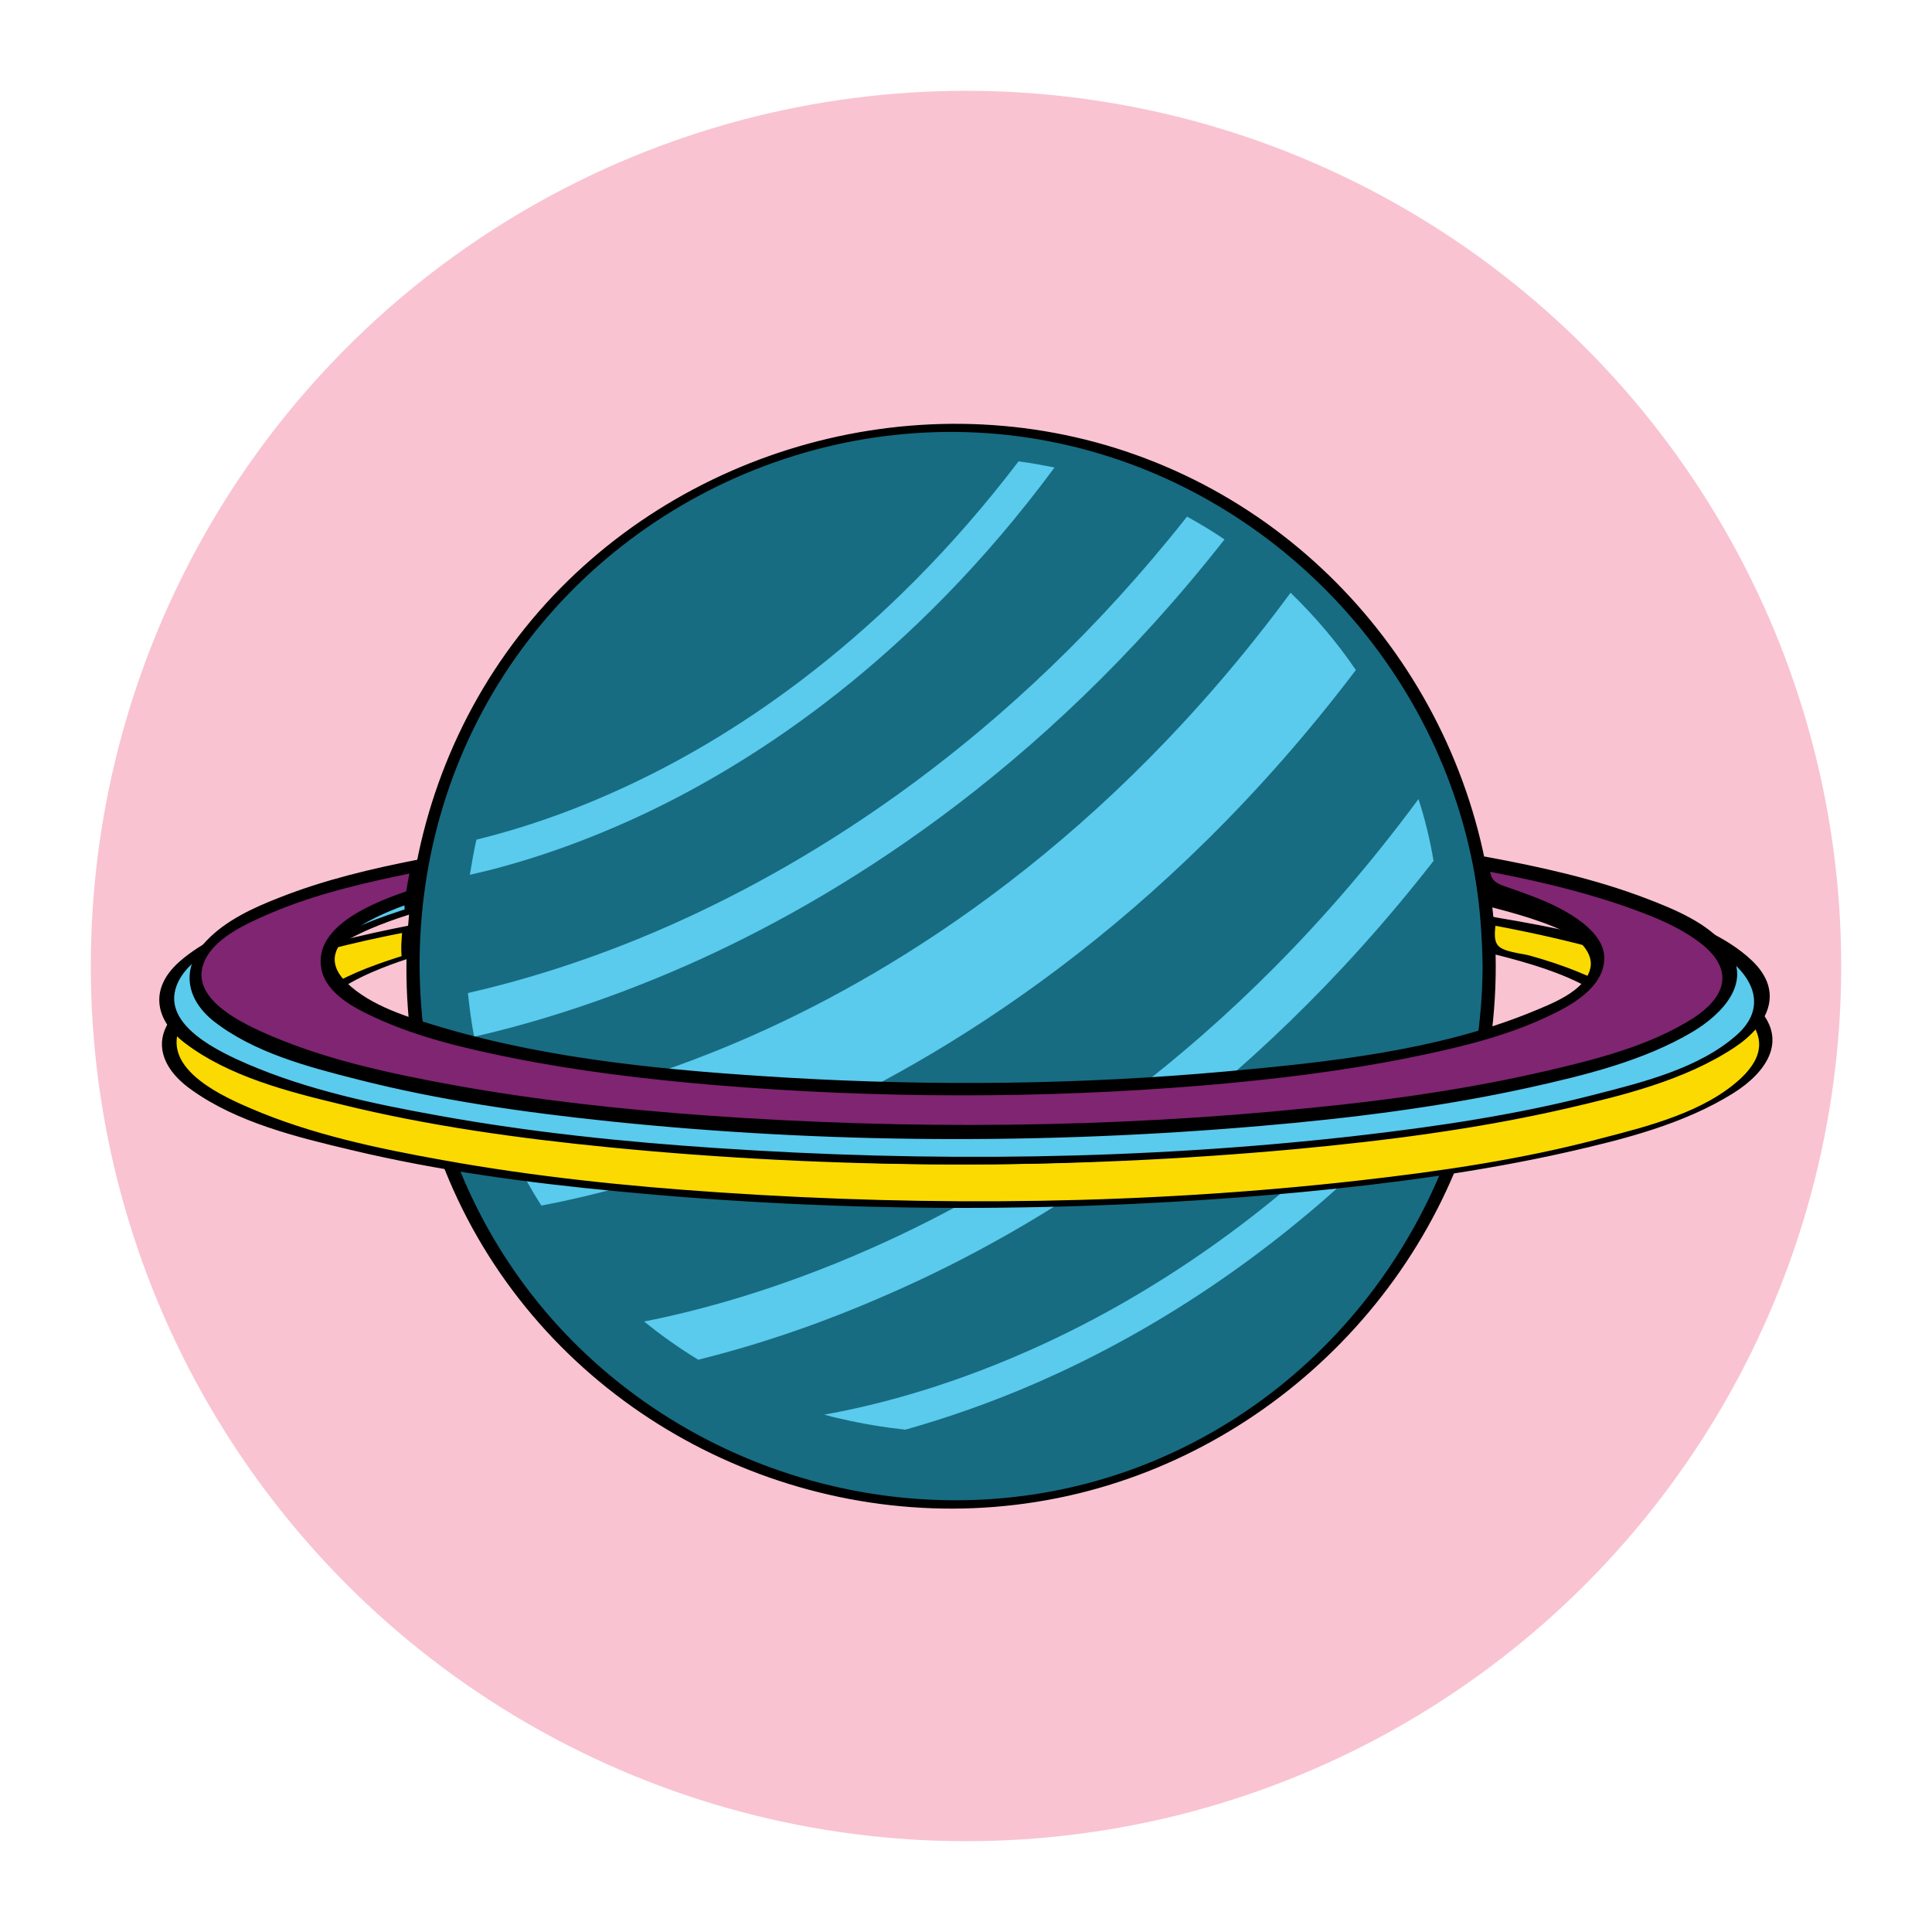 <?xml version="1.0" encoding="utf-8"?>
<!-- Generator: Adobe Illustrator 18.1.1, SVG Export Plug-In . SVG Version: 6.00 Build 0)  -->
<svg version="1.1" id="Layer_1" xmlns="http://www.w3.org/2000/svg" xmlns:xlink="http://www.w3.org/1999/xlink" x="0px" y="0px"
	 viewBox="0 0 500 500" enable-background="new 0 0 500 500" xml:space="preserve">
<circle fill="#F9C3D2" cx="250" cy="250" r="226.5"/>
<g>
	<g>
		<circle fill="#176C82" cx="246" cy="250" r="139.4"/>
		<g>
			<path d="M383.7,250.2c-0.3,57.1-35.9,109.6-89.7,129.7c-54.7,20.4-117.9,2.5-154.6-42.6c-36.1-44.4-41-108.5-11.9-157.9
				c29.7-50.4,89.6-77,146.9-64.6c55.2,11.9,98.7,57.9,107.6,113.7C383.1,235.6,383.6,242.9,383.7,250.2c0,1.5,3.4,0.9,3.4-0.4
				c-0.3-58.8-37.7-112.3-93.2-132.1c-55.1-19.7-118.6-2.2-156.2,42.6c-38,45.3-43.3,111.6-12.7,162.3c30.5,50.6,91,76.7,148.7,65.1
				c56.7-11.4,102.2-57.9,111.6-115.1c1.2-7.5,1.8-15.1,1.8-22.7C387.1,248.3,383.7,249,383.7,250.2z"/>
		</g>
	</g>
	<g>
		<path fill="#5ACAED" d="M263.6,119.4c-34.8,45.7-72.6,70.4-99.6,83.2c-16.3,7.8-30.5,12.2-40.7,14.7c-0.7,3-1.2,6.1-1.7,9.1
			c10.7-2.4,26.6-7,45.6-16c28.6-13.6,69.1-39.9,105.7-89.4C269.9,120.4,266.8,119.8,263.6,119.4z"/>
		<path fill="#5ACAED" d="M177.8,249.8c37.8-16.7,91.1-49,139.1-110.2c-3.1-2.1-6.4-4.1-9.7-5.9C261,192.2,210,223.2,173.8,239.3
			c-20.9,9.3-39.2,14.6-52.7,17.7c0.4,3.8,0.9,7.6,1.6,11.3C136.7,265.1,155.8,259.5,177.8,249.8z"/>
		<path fill="#5ACAED" d="M334,153.4c-47.4,64.3-101.1,97.6-138.6,114.3c-30.3,13.5-55.1,18.6-67.1,20.5c3.1,8.3,7,16.3,11.8,23.8
			c14.8-2.8,37.5-8.6,64.5-20.5c39.8-17.5,96.2-52,146.3-118.1C346,166.2,340.3,159.5,334,153.4z"/>
		<path fill="#5ACAED" d="M371,222.8c-0.9-5.4-2.2-10.8-3.9-16c-48.3,65.4-103.1,99.2-141.5,116.2c-24.3,10.8-45.1,16.3-58.9,19
			c4.4,3.6,9.1,6.9,14,9.9c13.3-3.3,30.3-8.6,49.5-17.1C268.5,318.1,322.4,285.2,371,222.8z"/>
		<path fill="#5ACAED" d="M265.9,349.7c-22.4,9.9-41.2,14.4-52.6,16.4c1.4,0.4,2.9,0.8,4.4,1.1c5.6,1.3,11.1,2.2,16.6,2.8
			c9.9-2.8,21.6-6.7,34.6-12.4c26.2-11.5,61.4-32,95.5-67.9c2-5.2,3.7-10.7,5-16.3c0.2-0.9,0.4-1.7,0.6-2.6
			C333.4,313.7,294.3,337.2,265.9,349.7z"/>
	</g>
	<g>
		<path fill="#FBDA01" d="M385.4,238c0,1.3-0.3,2.8-0.3,4.1c0,0.8,0.9,2.7,0.7,3.3c24,5.9,35.5,11.9,35.5,20.2
			c0,19-76.5,34.4-171,34.4s-171-15.4-171-34.4c0-6.8,9.9-13.1,26.7-18.4c0-0.3-0.1-0.6-0.1-0.9c-0.1-1.9,0-4.1,0.2-6.2
			c-38.5,7.5-62.5,18.1-62.5,29.8c0,23,92.5,41.6,206.7,41.6s206.7-18.6,206.7-41.6C457.1,257,430.6,245.6,385.4,238z"/>
		<g>
			<path d="M383.4,238.5c-0.1,2.8,0.2,4.8,0.4,7.5c0.1,0.1,0.2,0.2,0.4,0.3c8.3,2.1,16.9,4.3,24.6,8.1c4,2,8.8,4.8,10.2,9.3
				c2,6.6-5,11.2-10,13.9c-10.2,5.4-21.8,8.2-32.9,10.6c-16,3.5-32.3,5.7-48.7,7.3c-40.7,4.1-81.8,4.6-122.6,2.3
				c-32-1.8-65.1-4.8-95.9-14.2c-8.4-2.6-19.1-5.8-25-12.7c-10.4-12.3,15.3-20.7,22.9-23.2c0.4-0.1,1.4-0.5,1.3-1
				c-0.3-2.4-0.1-4.8,0.1-7.1c0-0.5-1.5-0.3-1.7-0.2c-12.8,2.5-25.6,5.5-38,10c-7.6,2.8-15.6,6-21.7,11.5
				c-8.1,7.3-5.4,15.4,2.7,21.1c11.8,8.5,27.4,12.3,41.3,15.6c22.6,5.4,45.8,8.5,68.9,10.7c58.8,5.7,118.5,5.7,177.3,0.2
				c23.1-2.2,46.3-5.3,68.9-10.4c14.5-3.3,29.9-7.2,42.7-15.2c8.6-5.4,14.5-13.9,5.9-22.5c-6.2-6.1-15.2-9.5-23.2-12.4
				c-14.3-5-29.3-8.1-44.3-10.6c-1-0.2-4.5,1.4-3.3,1.6c9.4,1.6,91.8,16.5,66.9,40c-9.3,8.7-23.8,12.4-35.8,15.5
				c-20.6,5.5-41.8,8.6-63,11c-54.8,6.2-110.5,6.8-165.5,3.1c-24.1-1.6-48.1-4.1-71.9-8.4c-16.7-3-33.8-6.6-49.4-13.3
				c-7-3-21.6-9.5-19-19.5c1.9-7.3,11.1-11.5,17.3-14.2c13.5-5.9,28.1-9.3,42.5-12.1c-0.6-0.1-1.1-0.2-1.7-0.2
				c-0.2,2.4-0.4,4.8-0.1,7.1c0.4-0.3,0.9-0.7,1.3-1c-7.6,2.5-30.7,9.1-27.8,21.2c1.7,7,11.1,10.9,16.9,13.4
				c12.5,5.2,25.9,8.1,39.2,10.6c18.5,3.4,37.3,5.5,56.1,6.9c45.1,3.4,90.8,3,135.8-1.5c17.3-1.7,34.5-4.1,51.4-7.9
				c11.6-2.6,23.6-5.6,34.2-11.2c5.6-3,14.4-8.5,11.5-16.2c-2.1-5.6-8.9-8.6-14-10.7c-4.1-1.7-8.4-3.1-12.7-4.3
				c-2.2-0.6-6.9-0.9-8.3-2.7c-1.3-1.7-0.5-4.9-0.4-6.8C387.5,236.8,383.4,237.3,383.4,238.5z"/>
		</g>
	</g>
	<g>
		<path fill="#5ACAED" d="M383.8,226.3c0.2,2,1,4.9,1.1,6.9c24,5.9,35.6,12.8,35.6,21c0,19-76.5,34.4-171,34.4s-171-15.4-171-34.4
			c0-6.9,10.7-13.5,27.9-18.8c0.4-2.5-0.9-4.5-0.2-6.9c-39.8,7.6-63.5,18-63.5,29.9c0,23,92.5,41.6,206.7,41.6
			s206.7-18.6,206.7-41.6C456.3,245.6,429.4,233.9,383.8,226.3z"/>
		<g>
			<path d="M381.8,226.8c0.3,2.3,0.9,4.6,1.1,6.9c0,0.3,0.6,0.4,0.8,0.5c8.3,2.1,16.9,4.4,24.5,8.5c4.1,2.1,9.1,5.3,10.1,10.2
				c1.4,6.5-5.7,10.8-10.5,13.3c-10.1,5.2-21.5,8-32.5,10.4c-15.7,3.4-31.6,5.6-47.6,7.3c-40.3,4.1-81.1,4.7-121.5,2.6
				c-32.4-1.7-65.9-4.6-97.1-14c-8.6-2.6-19.6-5.8-25.8-12.8c-10.8-12.3,15.9-20.9,23.5-23.3c0.4-0.1,1.7-0.5,1.8-1.2
				c0.1-2.3-0.6-4.6-0.2-6.9c0.1-0.8-1.2-0.8-1.7-0.7c-12.8,2.5-25.6,5.3-37.9,9.7c-7.8,2.7-16.2,6.1-22.5,11.7
				c-7.7,6.9-6.2,15,1.5,20.9c11.4,8.7,26.7,12.6,40.4,15.9c22.7,5.6,46,8.8,69.2,11.1c58.9,5.8,118.8,5.9,177.8,0.5
				c23.5-2.2,47-5.2,70.1-10.5c14.7-3.4,30.6-7.3,43.4-15.7c8.7-5.7,13.4-14.4,4.6-22.7c-6.7-6.3-16.2-9.9-24.8-12.8
				c-14.1-4.7-28.7-7.8-43.3-10.2c-1.2-0.2-4.7,1.7-2.5,2.1c13,2.2,26,4.8,38.7,8.8c8.3,2.6,16.9,5.6,24.1,10.5
				c8.2,5.5,12.2,13.8,3.8,21.1c-9.7,8.5-24.2,12.1-36.3,15.2c-20.4,5.3-41.4,8.4-62.4,10.8c-54.8,6.2-110.5,6.8-165.4,3.1
				c-24-1.6-48.1-4.1-71.8-8.4c-16.7-3-33.7-6.6-49.3-13.3c-7.1-3.1-22.3-10-18.4-20.3c2.7-7.2,12.2-11.2,18.7-13.9
				c13.3-5.5,27.7-8.7,41.8-11.4c-0.6-0.2-1.1-0.5-1.7-0.7c-0.4,2.4,0.3,4.5,0.2,6.9c0.6-0.4,1.2-0.8,1.8-1.2
				c-8.2,2.6-16.8,5.5-23.7,10.9c-3.3,2.5-6.7,6.3-5.8,10.8C78,263,86.8,267,92.5,269.5c12.1,5.3,25.3,8.3,38.2,10.7
				c18.7,3.6,37.7,5.7,56.6,7.2c44.8,3.4,90.1,3.2,134.8-1c17.8-1.7,35.5-4.1,53-7.8c11.8-2.6,24-5.6,34.8-11.2
				c5.7-2.9,14.6-8.4,12.3-16.2c-1.6-5.5-7.5-8.8-12.3-11.1c-4.2-2-8.7-3.6-13.1-5c-2.3-0.7-4.7-1.2-7-2c-3.6-1.3-3.4-3.7-3.9-7.4
				C385.7,224.5,381.6,225.4,381.8,226.8z"/>
		</g>
	</g>
	<g>
		<path fill="#7F2571" d="M383.5,223.6c0.3,2.2,0.5,4.4,0.6,6.5c18.5,5.3,29.3,11.8,29.3,18.8c0,18.3-73.6,33.1-164.4,33.1
			S84.8,267.2,84.8,248.9c0-6.3,6.6-11.9,21.8-16.9c0.6-2.6,0.5-5.4,1.5-7.8c-37.5,7.3-57.7,17.5-57.7,28.8c0,22.1,89,40,198.7,40
			s198.7-17.9,198.7-40C447.8,241.4,423.1,230.9,383.5,223.6z"/>
		<g>
			<path d="M381.8,224.3c0.3,2.2,0.5,4.4,0.6,6.5c0,0.3,0.2,0.8,0.6,0.9c7.7,2.3,15.7,4.8,22.4,9.3c3.1,2.1,7.3,5.7,6.1,9.9
				c-1.6,5.8-10.3,9-15.1,11c-24.7,10.1-52.9,13-79.2,15.4c-37.7,3.4-75.7,3.8-113.4,1.6c-29.9-1.8-60.6-4.5-89.4-13
				c-8.3-2.5-18.4-5.4-24.8-11.7c-10.5-10.4,9.5-18,17.1-20.6c0.8-0.3,1.5-1.1,1.6-1.9c0.5-2.5,0.6-5,1.4-7.4c0.3-0.9,0-2.1-1.2-1.9
				c-12.3,2.4-24.6,5.3-36.2,9.9c-6.7,2.6-13.9,5.9-18.9,11.2c-6.6,6.9-5.4,14.9,1.8,20.7c10.4,8.2,24.5,11.9,37.1,15.1
				c21.5,5.5,43.5,8.6,65.5,10.9c55.8,5.8,112.5,6,168.4,1.2c23.3-2,46.6-4.9,69.4-9.9c14.4-3.2,29.7-6.9,42.5-14.5
				c7.5-4.5,15.7-12.8,9-21.6c-4.9-6.5-13.8-10.1-21.1-12.9c-13.4-5.1-27.5-8.2-41.6-10.8c-1.7-0.3-3.7,3-1.5,3.4
				c12.3,2.3,24.5,5,36.3,9c7.5,2.6,15.7,5.6,21.9,10.8c8,6.9,4.8,13.6-2.9,18.6c-11.3,7.2-25.3,10.7-38.2,13.7
				c-19.9,4.6-40.2,7.5-60.6,9.5c-51.9,5.3-104.5,5.7-156.4,2c-22.2-1.6-44.4-4-66.3-8c-15.7-2.9-31.7-6.3-46.5-12.6
				c-6.5-2.8-20.8-9.1-17.6-18.5c2.3-6.8,11.5-10.7,17.5-13.3c12-5.1,24.9-8,37.7-10.6c-0.4-0.6-0.8-1.2-1.2-1.9
				c-0.9,2.7-1.2,5.5-1.7,8.3c0.5-0.6,1.1-1.2,1.6-1.9c-8.1,2.8-25.7,8.9-23.3,20.7c1.3,6.4,8.9,10.2,14.2,12.6
				c10.9,5,22.9,7.8,34.7,10.2c17.4,3.5,35,5.6,52.7,7.1c42.1,3.5,84.6,3.6,126.7,0.1c17.7-1.5,35.4-3.6,52.9-7.1
				c11.9-2.4,24-5.2,35-10.2c5.9-2.7,14.6-7,15.7-14.3c0.8-5-3.2-8.9-6.9-11.5c-3.5-2.4-7.3-4.2-11.2-5.7c-2.4-0.9-4.8-1.8-7.2-2.6
				c-4.4-1.4-4-2.8-4.5-7C385,220.6,381.6,222.5,381.8,224.3z"/>
		</g>
	</g>
</g>
</svg>
